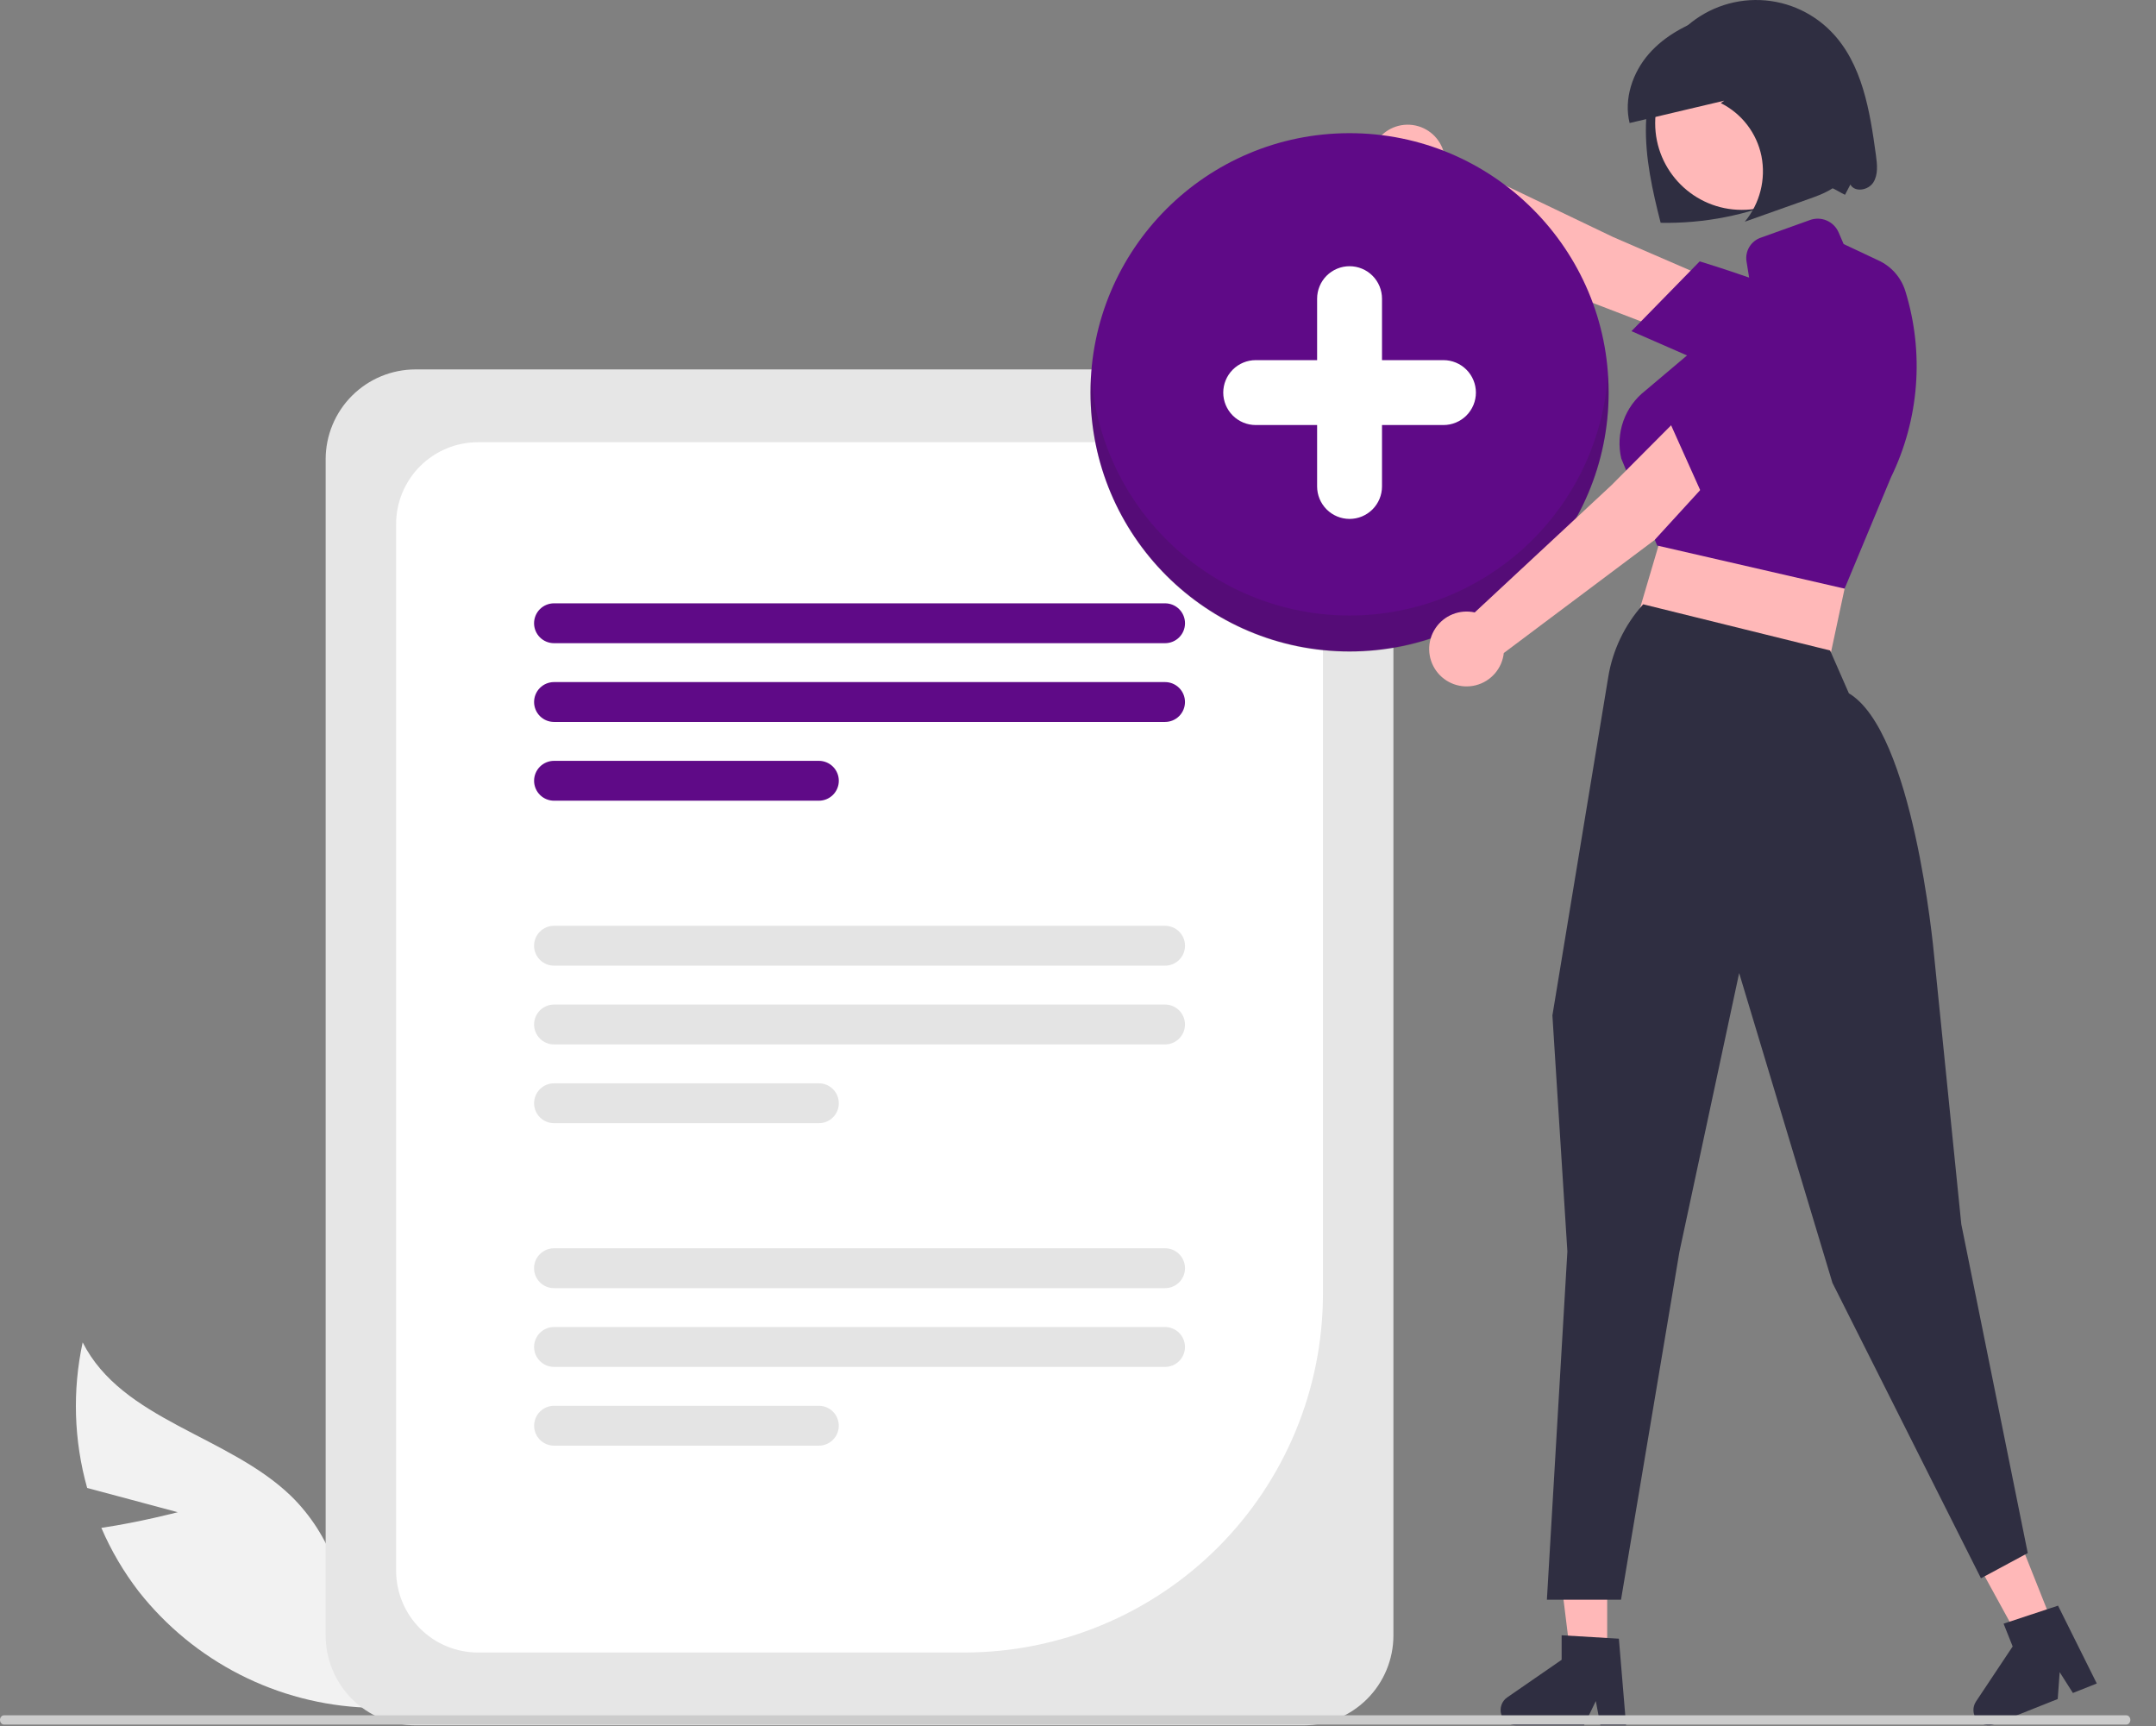 <svg width="3026" height="2422" viewBox="0 0 3026 2422" fill="none" xmlns="http://www.w3.org/2000/svg">
<rect x="0" y="0" width="3026" height="2422" fill="#808080" stroke="none"/>
<g clip-path="url(#clip0_74_51)">
<path d="M2632.93 217.845C2624.47 155.777 2613.86 89.138 2570.08 44.332C2556.19 30.115 2539.56 18.859 2521.2 11.241C2502.85 3.623 2483.13 -0.198 2463.26 0.008C2443.38 0.213 2423.76 4.442 2405.56 12.438C2387.36 20.434 2370.97 32.032 2357.38 46.534C2325.51 80.529 2311.44 128.264 2310.15 174.842C2308.86 221.42 2319.24 267.481 2330.75 312.634C2391.65 313.85 2452.1 301.952 2507.99 277.746C2521.69 271.06 2535.9 265.48 2550.49 261.062C2565.26 257.304 2575.78 266.761 2589.52 273.356L2597.06 258.918C2603.23 270.406 2622.35 267.001 2629.28 255.955C2636.21 244.911 2634.69 230.766 2632.93 217.845Z" fill="#2F2E41"/>
<path d="M2378.57 479.914L2396.2 389.836L2263.99 332.597L2027.61 219.354C2025.97 208.846 2021.17 199.086 2013.85 191.365C2006.54 183.644 1997.05 178.325 1986.65 176.113C1976.24 173.901 1965.41 174.899 1955.59 178.976C1945.77 183.052 1937.41 190.015 1931.63 198.944C1925.85 207.872 1922.92 218.345 1923.22 228.977C1923.52 239.609 1927.04 249.899 1933.32 258.486C1939.59 267.073 1948.33 273.552 1958.37 277.066C1968.41 280.581 1979.27 280.964 1989.54 278.167L2214.6 417.059L2378.57 479.914Z" fill="#FFB8B8"/>
<path d="M2289.81 464.674L2385.57 366.78L2387.47 367.356C2388.66 367.717 2507.64 403.989 2583.49 440.848C2592.06 444.696 2599.69 450.369 2605.85 457.469C2612 464.569 2616.54 472.927 2619.13 481.959C2622.91 494.606 2622.91 508.079 2619.13 520.726C2615.36 533.372 2607.97 544.641 2597.88 553.148C2587.51 562.433 2574.68 568.534 2560.93 570.723C2547.18 572.912 2533.1 571.095 2520.35 565.491L2289.81 464.674Z" fill="#5F0A87"/>
<path d="M2289.52 895.061L2558.8 967.016L2613.17 712.634L2366.01 636.132L2289.52 895.061Z" fill="#FFB8B8"/>
<path d="M2588.94 826.016L2325.89 765.521L2275.51 643.434C2271.41 626.007 2272.41 607.769 2278.38 590.892C2284.35 574.015 2295.05 559.209 2309.2 548.239L2405.3 467.097L2456.83 401.281L2451.22 366.402C2450.21 359.431 2451.68 352.328 2455.35 346.322C2459.03 340.315 2464.69 335.782 2471.36 333.505L2540.02 308.88C2547.61 306.042 2556 306.194 2563.48 309.306C2570.97 312.418 2576.99 318.257 2580.33 325.641L2587.6 342.481C2587.6 342.481 2618.66 357.093 2636.16 365.312C2645.17 369.408 2653.21 375.361 2659.76 382.78C2666.31 390.199 2671.22 398.917 2674.16 408.364C2700.96 494.958 2693.73 588.508 2653.96 669.962L2588.94 826.016Z" fill="#5F0A87"/>
<path d="M249.524 2122.01L122.336 2087.97C103.635 2021.4 101.466 1951.27 116.019 1883.68C171.508 1993.36 320.533 2014.04 408.815 2099.58C436.145 2126.47 457.074 2159.16 470.051 2195.24C483.028 2231.32 487.72 2269.85 483.78 2307.99L514.248 2396.26C452.404 2393.81 391.825 2377.99 336.685 2349.87C281.546 2321.76 233.156 2282.03 194.851 2233.42C173.632 2205.93 155.958 2175.88 142.247 2143.98C195.468 2136.18 249.524 2122.01 249.524 2122.01Z" fill="#F2F2F2"/>
<path d="M1829.69 2421.06H583.077C549.669 2421.02 517.639 2407.73 494.015 2384.11C470.391 2360.49 457.103 2328.46 457.065 2295.05V644.397C457.103 610.988 470.392 578.958 494.015 555.334C517.639 531.711 549.669 518.422 583.078 518.384H1829.69C1863.09 518.422 1895.12 531.71 1918.75 555.334C1942.37 578.958 1955.66 610.988 1955.7 644.397V2295.05C1955.66 2328.46 1942.37 2360.49 1918.75 2384.11C1895.12 2407.73 1863.09 2421.02 1829.69 2421.06Z" fill="#E6E6E6"/>
<path d="M1353.89 2318.89H670.704C640.284 2318.85 611.12 2306.75 589.61 2285.24C568.1 2263.73 556 2234.57 555.966 2204.15V735.295C556.001 704.875 568.1 675.711 589.61 654.201C611.12 632.691 640.284 620.591 670.704 620.557H1742.06C1772.48 620.591 1801.64 632.691 1823.15 654.201C1844.66 675.711 1856.76 704.875 1856.8 735.295V1815.98C1856.64 1949.32 1803.61 2077.14 1709.33 2171.43C1615.05 2265.71 1487.22 2318.74 1353.89 2318.89Z" fill="white"/>
<path d="M1635.18 902.55H777.579C773.906 902.555 770.268 901.836 766.873 900.435C763.478 899.033 760.392 896.977 757.792 894.383C755.191 891.789 753.127 888.708 751.718 885.317C750.308 881.925 749.58 878.289 749.575 874.616C749.571 870.943 750.289 867.305 751.691 863.91C753.092 860.515 755.148 857.429 757.742 854.829C760.336 852.228 763.417 850.164 766.809 848.754C770.2 847.344 773.836 846.616 777.509 846.612H1635.18C1642.6 846.603 1649.72 849.54 1654.97 854.779C1660.22 860.018 1663.18 867.128 1663.19 874.546C1663.2 881.964 1660.26 889.082 1655.02 894.334C1649.78 899.585 1642.67 902.541 1635.25 902.55H1635.18Z" fill="#5F0A87"/>
<path d="M1635.18 1013.07H777.579C770.161 1013.07 763.046 1010.12 757.801 1004.88C752.555 999.633 749.608 992.518 749.608 985.1C749.608 977.682 752.555 970.567 757.801 965.322C763.046 960.076 770.161 957.129 777.579 957.129H1635.18C1642.6 957.129 1649.72 960.076 1654.96 965.322C1660.21 970.567 1663.15 977.682 1663.15 985.1C1663.15 992.518 1660.21 999.633 1654.96 1004.88C1649.72 1010.12 1642.6 1013.07 1635.18 1013.07Z" fill="#5F0A87"/>
<path d="M1149.33 1123.59H777.579C770.161 1123.59 763.046 1120.64 757.801 1115.4C752.555 1110.15 749.608 1103.04 749.608 1095.62C749.608 1088.2 752.555 1081.09 757.801 1075.84C763.046 1070.6 770.161 1067.65 777.579 1067.65H1149.33C1156.75 1067.65 1163.86 1070.6 1169.11 1075.84C1174.35 1081.09 1177.3 1088.2 1177.3 1095.62C1177.3 1103.04 1174.35 1110.15 1169.11 1115.4C1163.86 1120.64 1156.75 1123.59 1149.33 1123.59Z" fill="#5F0A87"/>
<path d="M1635.18 1355.06H777.579C770.161 1355.07 763.044 1352.13 757.792 1346.9C752.54 1341.66 749.584 1334.55 749.575 1327.13C749.566 1319.71 752.504 1312.59 757.742 1307.34C762.981 1302.09 770.092 1299.13 777.509 1299.12H1635.18C1642.6 1299.12 1649.72 1302.05 1654.97 1307.29C1660.22 1312.53 1663.18 1319.64 1663.19 1327.06C1663.2 1334.48 1660.26 1341.59 1655.02 1346.85C1649.78 1352.1 1642.67 1355.05 1635.25 1355.06H1635.18Z" fill="#E4E4E4"/>
<path d="M1635.18 1465.58H777.579C770.161 1465.58 763.046 1462.64 757.801 1457.39C752.555 1452.15 749.608 1445.03 749.608 1437.61C749.608 1430.19 752.555 1423.08 757.801 1417.83C763.046 1412.59 770.161 1409.64 777.579 1409.64H1635.18C1642.6 1409.64 1649.72 1412.59 1654.96 1417.83C1660.21 1423.08 1663.15 1430.19 1663.15 1437.61C1663.15 1445.03 1660.21 1452.15 1654.96 1457.39C1649.72 1462.64 1642.6 1465.58 1635.18 1465.58Z" fill="#E4E4E4"/>
<path d="M1149.33 1576.1H777.579C770.161 1576.1 763.046 1573.16 757.801 1567.91C752.555 1562.67 749.608 1555.55 749.608 1548.13C749.608 1540.72 752.555 1533.6 757.801 1528.36C763.046 1523.11 770.161 1520.16 777.579 1520.16H1149.33C1156.75 1520.16 1163.86 1523.11 1169.11 1528.36C1174.35 1533.6 1177.3 1540.72 1177.3 1548.13C1177.3 1555.55 1174.35 1562.67 1169.11 1567.91C1163.86 1573.16 1156.75 1576.1 1149.33 1576.1Z" fill="#E4E4E4"/>
<path d="M1635.18 1807.58H777.579C770.161 1807.59 763.044 1804.65 757.792 1799.41C752.54 1794.17 749.584 1787.06 749.575 1779.64C749.566 1772.22 752.504 1765.11 757.742 1759.85C762.981 1754.6 770.092 1751.65 777.509 1751.64H1635.18C1642.6 1751.63 1649.72 1754.57 1654.97 1759.8C1660.22 1765.04 1663.18 1772.15 1663.19 1779.57C1663.2 1786.99 1660.26 1794.11 1655.02 1799.36C1649.78 1804.61 1642.67 1807.57 1635.25 1807.58H1635.18Z" fill="#E4E4E4"/>
<path d="M1635.18 1918.1H777.579C770.161 1918.1 763.046 1915.15 757.801 1909.9C752.555 1904.66 749.608 1897.54 749.608 1890.13C749.608 1882.71 752.555 1875.59 757.801 1870.35C763.046 1865.1 770.161 1862.16 777.579 1862.16H1635.18C1642.6 1862.16 1649.72 1865.1 1654.96 1870.35C1660.21 1875.59 1663.15 1882.71 1663.15 1890.13C1663.15 1897.54 1660.21 1904.66 1654.96 1909.9C1649.72 1915.15 1642.6 1918.1 1635.18 1918.1Z" fill="#E4E4E4"/>
<path d="M1149.33 2028.62H777.579C770.17 2028.6 763.069 2025.65 757.835 2020.41C752.601 2015.16 749.662 2008.06 749.662 2000.65C749.662 1993.24 752.601 1986.13 757.835 1980.89C763.069 1975.64 770.17 1972.69 777.579 1972.68H1149.33C1156.74 1972.69 1163.84 1975.64 1169.07 1980.89C1174.31 1986.13 1177.25 1993.24 1177.25 2000.65C1177.25 2008.06 1174.31 2015.16 1169.07 2020.41C1163.84 2025.65 1156.74 2028.6 1149.33 2028.62Z" fill="#E4E4E4"/>
<path d="M1894.14 914.1C2094.96 914.1 2257.75 751.305 2257.75 550.487C2257.75 349.669 2094.96 186.874 1894.14 186.874C1693.32 186.874 1530.53 349.669 1530.53 550.487C1530.53 751.305 1693.32 914.1 1894.14 914.1Z" fill="#5F0A87"/>
<path opacity="0.16" d="M1894.14 863.729C1802.15 863.717 1713.58 828.831 1646.29 766.105C1579 703.379 1537.99 617.476 1531.52 525.71C1530.93 534.176 1530.53 542.691 1530.53 551.306C1530.56 647.719 1568.89 740.17 1637.07 808.331C1705.26 876.493 1797.73 914.783 1894.14 914.783C1990.55 914.783 2083.02 876.493 2151.2 808.331C2219.39 740.17 2257.72 647.719 2257.75 551.306C2257.75 542.691 2257.35 534.176 2256.76 525.71C2250.29 617.476 2209.28 703.379 2141.99 766.105C2074.7 828.831 1986.13 863.717 1894.14 863.729Z" fill="#231F20"/>
<path d="M1894.14 728.177C1882.07 728.163 1870.49 723.361 1861.96 714.824C1853.42 706.287 1848.62 694.712 1848.6 682.639V419.154C1848.6 413.17 1849.77 407.243 1852.06 401.713C1854.34 396.183 1857.69 391.157 1861.92 386.923C1866.15 382.69 1871.17 379.331 1876.7 377.04C1882.23 374.748 1888.16 373.569 1894.14 373.569C1900.12 373.569 1906.05 374.748 1911.58 377.04C1917.1 379.331 1922.13 382.69 1926.36 386.923C1930.58 391.157 1933.94 396.183 1936.22 401.713C1938.51 407.243 1939.68 413.17 1939.68 419.154V682.639C1939.66 694.712 1934.86 706.286 1926.32 714.823C1917.79 723.36 1906.21 728.163 1894.14 728.177Z" fill="white"/>
<path d="M1716.86 550.898C1716.87 538.825 1721.68 527.25 1730.21 518.713C1738.75 510.176 1750.32 505.374 1762.4 505.36H2025.88C2031.87 505.354 2037.79 506.527 2043.32 508.812C2048.85 511.098 2053.88 514.451 2058.11 518.68C2062.35 522.909 2065.7 527.931 2068 533.459C2070.29 538.987 2071.47 544.913 2071.47 550.897C2071.47 556.881 2070.29 562.806 2068 568.334C2065.7 573.862 2062.35 578.884 2058.11 583.113C2053.88 587.342 2048.85 590.695 2043.32 592.981C2037.79 595.266 2031.87 596.44 2025.88 596.433H1762.4C1750.32 596.42 1738.75 591.618 1730.21 583.081C1721.68 574.545 1716.87 562.971 1716.86 550.898Z" fill="white"/>
<path d="M2440.74 628.159L2363.37 578.782L2261.71 680.877L2069.81 859.405C2059.43 857.092 2048.59 857.986 2038.73 861.968C2028.87 865.949 2020.45 872.831 2014.58 881.704C2008.71 890.576 2005.68 901.02 2005.88 911.654C2006.08 922.289 2009.5 932.612 2015.69 941.259C2021.88 949.906 2030.56 956.469 2040.56 960.08C2050.57 963.691 2061.43 964.18 2071.72 961.482C2082.01 958.783 2091.23 953.025 2098.18 944.969C2105.12 936.913 2109.46 926.938 2110.61 916.365L2322.24 757.75L2440.74 628.159Z" fill="#FFB8B8"/>
<path d="M2394.08 705.179L2338.02 580.235L2339.25 578.683C2340.02 577.709 2417.32 480.255 2479.38 423.159C2486.1 416.589 2494.17 411.564 2503.03 408.434C2511.89 405.304 2521.33 404.145 2530.68 405.036C2543.83 406.156 2556.37 411.089 2566.76 419.23C2577.14 427.371 2584.93 438.367 2589.16 450.868C2594 463.917 2594.99 478.086 2591.99 491.68C2589 505.274 2582.15 517.718 2572.27 527.525L2394.08 705.179Z" fill="#5F0A87"/>
<path d="M2444.72 294.502C2511.9 294.502 2566.36 240.041 2566.36 172.859C2566.36 105.677 2511.9 51.216 2444.72 51.216C2377.54 51.216 2323.08 105.677 2323.08 172.859C2323.08 240.041 2377.54 294.502 2444.72 294.502Z" fill="#FFB8B8"/>
<path d="M2255.73 2333.93H2205.44L2181.51 2139.97H2255.73V2333.93Z" fill="#FFB8B8"/>
<path d="M2282.27 2421.06H2246.2L2239.77 2387.01L2223.28 2421.06H2127.63C2123.05 2421.06 2118.58 2419.6 2114.89 2416.88C2111.2 2414.16 2108.47 2410.34 2107.11 2405.96C2105.74 2401.58 2105.81 2396.88 2107.31 2392.55C2108.8 2388.21 2111.64 2384.47 2115.42 2381.87L2191.8 2329.12V2294.69L2272.14 2299.49L2282.27 2421.06Z" fill="#2F2E41"/>
<path d="M2885.99 2291.21L2839.27 2309.81L2745.3 2138.45L2814.26 2111L2885.99 2291.21Z" fill="#FFB8B8"/>
<path d="M2942.88 2362.34L2909.37 2375.68L2890.8 2346.43L2888.07 2384.16L2799.21 2419.53C2794.95 2421.23 2790.26 2421.52 2785.82 2420.36C2781.39 2419.2 2777.44 2416.66 2774.55 2413.1C2771.66 2409.53 2769.99 2405.14 2769.78 2400.56C2769.56 2395.98 2770.82 2391.45 2773.36 2387.64L2824.82 2310.38L2812.09 2278.4L2888.5 2253.14L2942.88 2362.34Z" fill="#2F2E41"/>
<path d="M2275.13 2244.83H2171.11L2199.85 1756.13L2178.84 1424.88L2178.88 1424.61L2257.26 949.776C2263.43 912.333 2280.09 877.407 2305.31 849.057L2306.27 847.981L2568.58 912.766L2594.95 972.903C2685.01 1026.47 2713.45 1328.5 2714.62 1341.37L2752.74 1717.89L2846.01 2179.36L2780.33 2214.72L2779.23 2212.53L2571.89 1800.23L2440.95 1365.44L2357.09 1756.76L2275.13 2244.83Z" fill="#2F2E41"/>
<path d="M2595.37 178.584C2591.06 150.309 2586.57 121.797 2576.45 95.173C2566.34 68.55 2550.04 43.613 2526.66 28.531C2489.64 4.652 2441.71 9.258 2400.2 22.993C2368.1 33.616 2336.76 49.761 2314.13 75.717C2291.49 101.673 2278.78 138.71 2287.2 172.649C2331.47 162.188 2375.75 151.728 2420.02 141.267L2415.18 144.691C2429.72 151.941 2442.41 162.406 2452.3 175.295C2462.19 188.183 2469.01 203.155 2472.25 219.073C2475.42 235.186 2474.96 251.8 2470.92 267.715C2466.88 283.631 2459.35 298.448 2448.88 311.096C2479.07 300.384 2509.27 289.673 2539.46 278.961C2558.1 272.349 2578.05 264.731 2589.1 247.772C2601.92 228.11 2598.94 202.048 2595.37 178.584Z" fill="#2F2E41"/>
<path d="M5.692 2420H2984.31C2985.82 2420 2987.27 2419.32 2988.33 2418.1C2989.4 2416.88 2990 2415.22 2990 2413.5C2990 2411.78 2989.4 2410.12 2988.33 2408.9C2987.27 2407.68 2985.82 2407 2984.31 2407H5.692C4.182 2407 2.735 2407.68 1.667 2408.9C0.6 2410.12 0 2411.78 0 2413.5C0 2415.22 0.6 2416.88 1.667 2418.1C2.735 2419.32 4.182 2420 5.692 2420Z" fill="#CCCCCC"/>
</g>
<defs>
<clipPath id="clip0_74_51">
<rect width="3026" height="2421.06" fill="white"/>
</clipPath>
</defs>
</svg>
